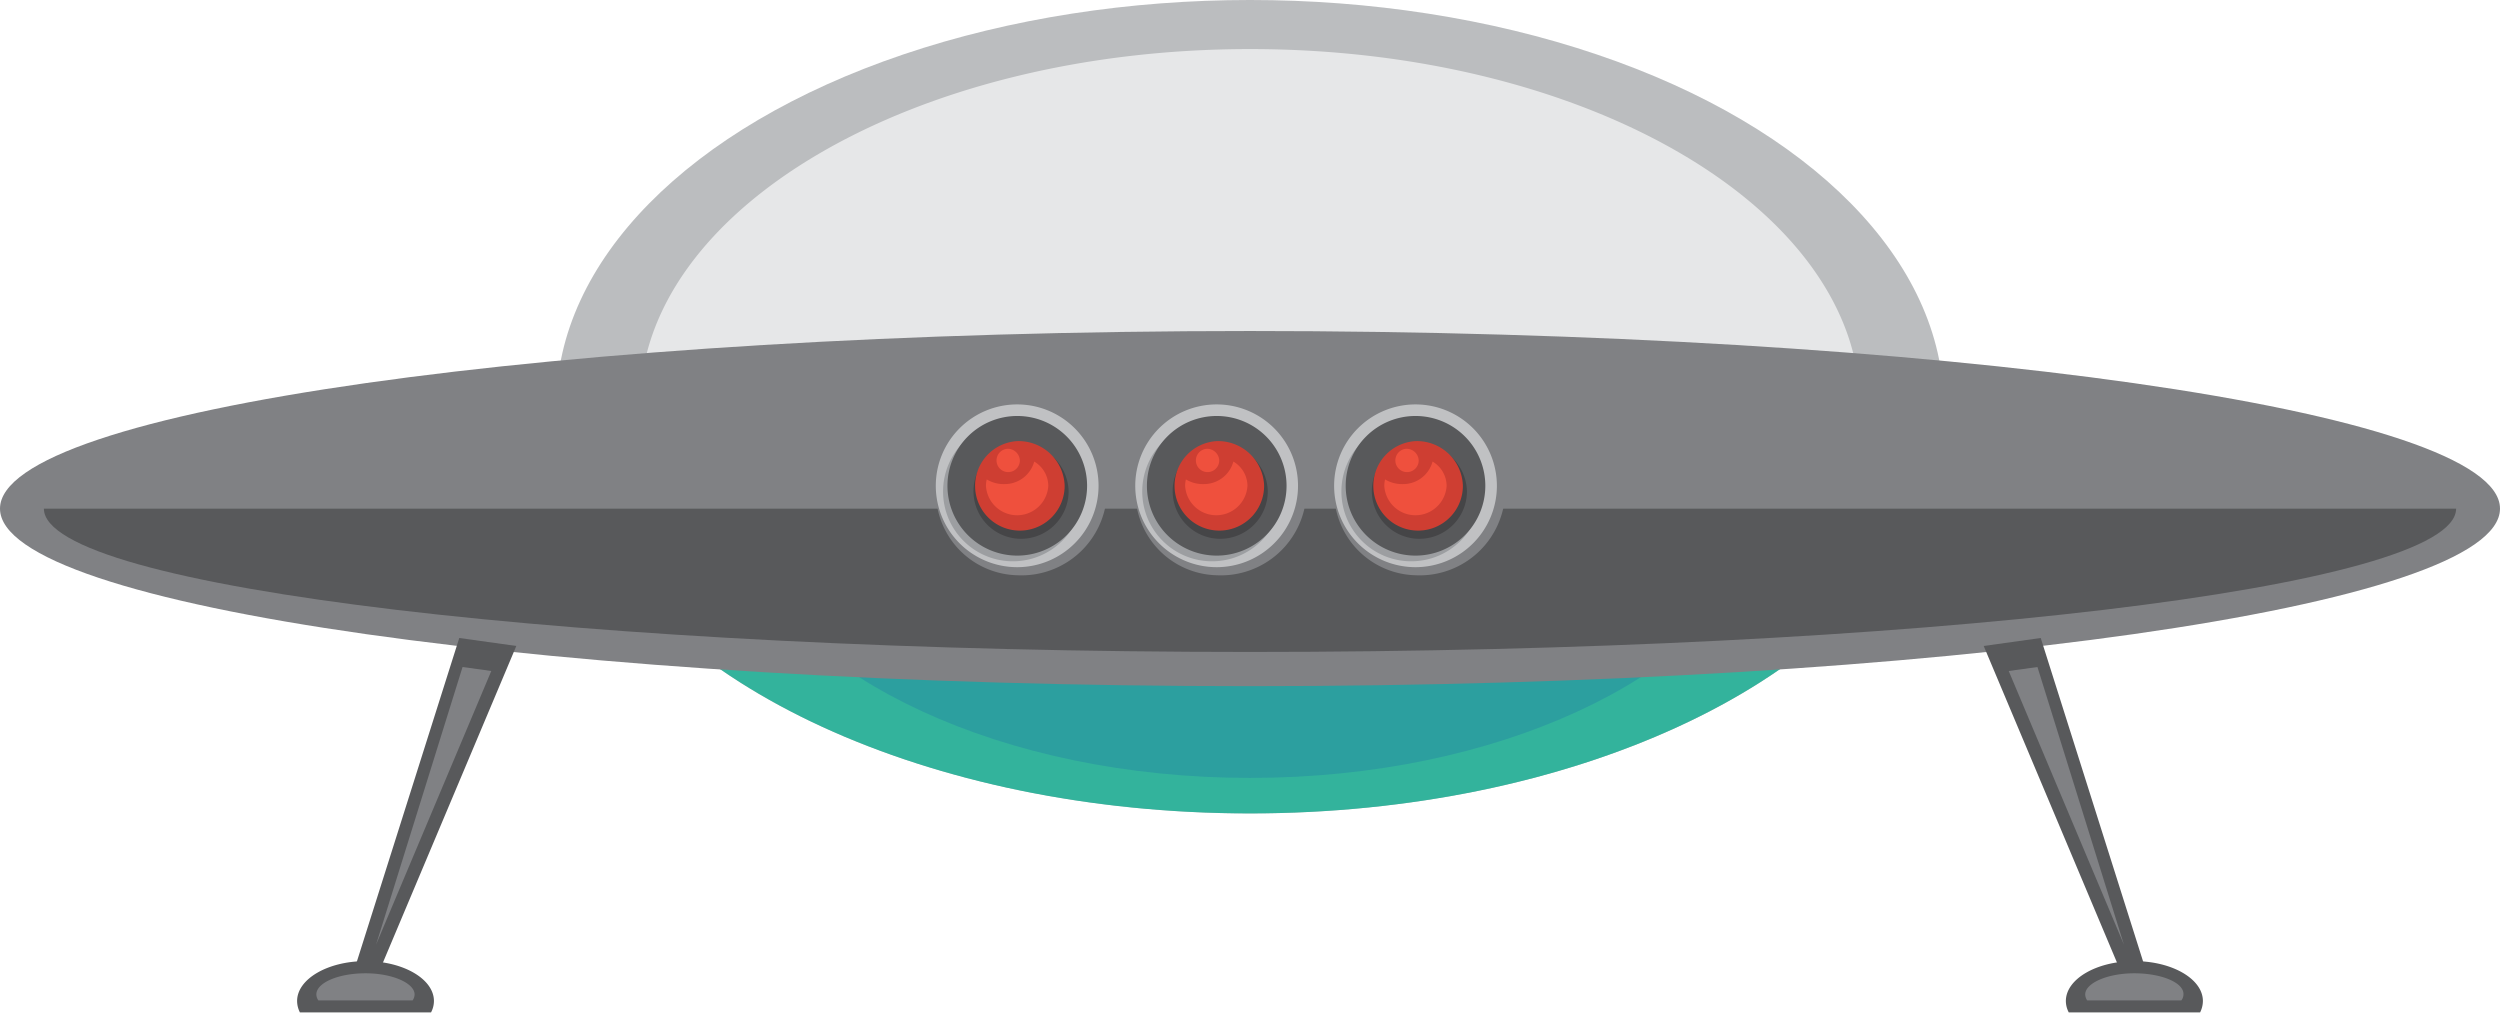 <svg xmlns="http://www.w3.org/2000/svg" width="250.67" height="101.53" viewBox="0 0 250.67 101.53"><defs><style>.a{fill:#58595b;}.a,.c,.d,.e,.f,.g,.h,.i,.j,.k{fill-rule:evenodd;}.b{fill:#bbbdbf;}.c{fill:#33b39c;}.d{fill:#2c9f9f;}.e{fill:#e6e7e8;}.f{fill:#808184;}.g{fill:#c0c1c3;}.h{fill:#9c9ea1;}.i{fill:#454547;}.j{fill:#ce3e32;}.k{fill:#ef503d;}</style></defs><title>spaceship</title><path class="a" d="M214,96.37c-3.79,0-6.86,1.8-6.86,4a2.44,2.44,0,0,0,.29,1.14H220.6a2.56,2.56,0,0,0,.28-1.14C220.88,98.17,217.81,96.37,214,96.37Z"/><ellipse class="b" cx="125.34" cy="40.78" rx="69.56" ry="40.78"/><path class="c" d="M192.7,51c-7.74,17.57-35,30.56-67.36,30.56S65.71,68.57,58,51Z"/><path class="d" d="M176.94,54.57C171,68,150.16,78,125.34,78S79.66,68,73.73,54.57Z"/><path class="e" d="M125.34,4.92c33.78,0,61.16,16.06,61.16,35.86A22.47,22.47,0,0,1,184,51H66.69a22.47,22.47,0,0,1-2.52-10.22C64.17,21,91.55,4.92,125.34,4.92Z"/><path class="f" d="M125.34,33.19c69.22,0,125.33,8,125.33,17.81S194.56,68.8,125.34,68.8,0,60.83,0,51,56.11,33.19,125.34,33.19Z"/><path class="a" d="M246.27,51c0,7.93-54.14,14.37-120.93,14.37S4.4,58.93,4.4,51Z"/><path class="f" d="M102,57.68a8.58,8.58,0,1,0-8.16-8.56A8.37,8.37,0,0,0,102,57.68Z"/><path class="g" d="M102,40.55a8.16,8.16,0,1,0,8.15,8.16A8.16,8.16,0,0,0,102,40.55Z"/><path class="h" d="M101.56,56.28a7,7,0,1,0-7-7A7,7,0,0,0,101.56,56.28Z"/><path class="a" d="M102,55.71a7,7,0,1,0-7-7A7,7,0,0,0,102,55.71Z"/><path class="i" d="M102.15,44.49a4.77,4.77,0,1,0,5,4.76A4.91,4.91,0,0,0,102.15,44.49Z"/><path class="j" d="M102,44.23a4.49,4.49,0,1,0,4.75,4.48A4.62,4.62,0,0,0,102,44.23Z"/><path class="k" d="M98.94,48.07a2.67,2.67,0,0,0-.08.64,3.13,3.13,0,0,0,6.25,0,2.85,2.85,0,0,0-1.41-2.43,3.07,3.07,0,0,1-3,2.26A3.27,3.27,0,0,1,98.94,48.07Z"/><path class="k" d="M101,45a1.17,1.17,0,1,0,1.26,1.17A1.22,1.22,0,0,0,101,45Z"/><path class="f" d="M122,57.68a8.58,8.58,0,1,0-8.16-8.56A8.37,8.37,0,0,0,122,57.68Z"/><path class="g" d="M122,40.55a8.16,8.16,0,1,0,8.15,8.16A8.16,8.16,0,0,0,122,40.55Z"/><path class="h" d="M121.53,56.28a7,7,0,1,0-7-7A7,7,0,0,0,121.53,56.28Z"/><path class="a" d="M122,55.71a7,7,0,1,0-7-7A7,7,0,0,0,122,55.71Z"/><path class="i" d="M122.12,44.49a4.77,4.77,0,1,0,5,4.76A4.91,4.91,0,0,0,122.12,44.49Z"/><path class="j" d="M122,44.23a4.49,4.49,0,1,0,4.75,4.48A4.62,4.62,0,0,0,122,44.23Z"/><path class="k" d="M118.91,48.07a2.67,2.67,0,0,0-.08.64,3.13,3.13,0,0,0,6.25,0,2.85,2.85,0,0,0-1.41-2.43,3.07,3.07,0,0,1-3,2.26A3.28,3.28,0,0,1,118.91,48.07Z"/><path class="k" d="M121,45a1.17,1.17,0,1,0,1.25,1.17A1.22,1.22,0,0,0,121,45Z"/><path class="f" d="M141.93,57.68a8.58,8.58,0,1,0-8.16-8.56A8.38,8.38,0,0,0,141.93,57.68Z"/><path class="g" d="M141.93,40.55a8.16,8.16,0,1,0,8.16,8.16A8.16,8.16,0,0,0,141.93,40.55Z"/><path class="h" d="M141.5,56.28a7,7,0,1,0-7-7A7,7,0,0,0,141.5,56.28Z"/><path class="a" d="M141.93,55.71a7,7,0,1,0-7-7A7,7,0,0,0,141.93,55.71Z"/><path class="i" d="M142.09,44.49a4.77,4.77,0,1,0,5,4.76A4.91,4.91,0,0,0,142.09,44.49Z"/><path class="j" d="M141.93,44.23a4.49,4.49,0,1,0,4.75,4.48A4.61,4.61,0,0,0,141.93,44.23Z"/><path class="k" d="M138.88,48.07a2.67,2.67,0,0,0-.08.64,3.13,3.13,0,0,0,6.25,0,2.85,2.85,0,0,0-1.41-2.43,3.06,3.06,0,0,1-3,2.26A3.28,3.28,0,0,1,138.88,48.07Z"/><path class="k" d="M141,45a1.17,1.17,0,1,0,1.25,1.17A1.22,1.22,0,0,0,141,45Z"/><polygon class="a" points="46.05 63.97 34.98 98.95 37.37 98.95 51.77 64.77 46.05 63.97"/><polygon class="f" points="46.38 66.88 37.71 94.71 49.26 67.28 46.38 66.88"/><path class="a" d="M36.65,96.37c3.79,0,6.86,1.8,6.86,4a2.44,2.44,0,0,1-.29,1.14H30.07a2.56,2.56,0,0,1-.28-1.14C29.79,98.17,32.86,96.37,36.65,96.37Z"/><path class="f" d="M36.65,97.59c2.72,0,4.92,1,4.92,2.12a1.08,1.08,0,0,1-.2.6H31.92a1.08,1.08,0,0,1-.2-.6C31.72,98.54,33.93,97.59,36.65,97.59Z"/><polygon class="a" points="204.62 63.97 215.69 98.95 213.29 98.95 198.9 64.77 204.62 63.97"/><polygon class="f" points="204.29 66.88 212.96 94.71 201.41 67.28 204.29 66.88"/><path class="f" d="M214,97.59c-2.72,0-4.92,1-4.92,2.12a1.08,1.08,0,0,0,.2.6h9.44a1,1,0,0,0,.21-.6C219,98.54,216.74,97.59,214,97.59Z"/></svg>